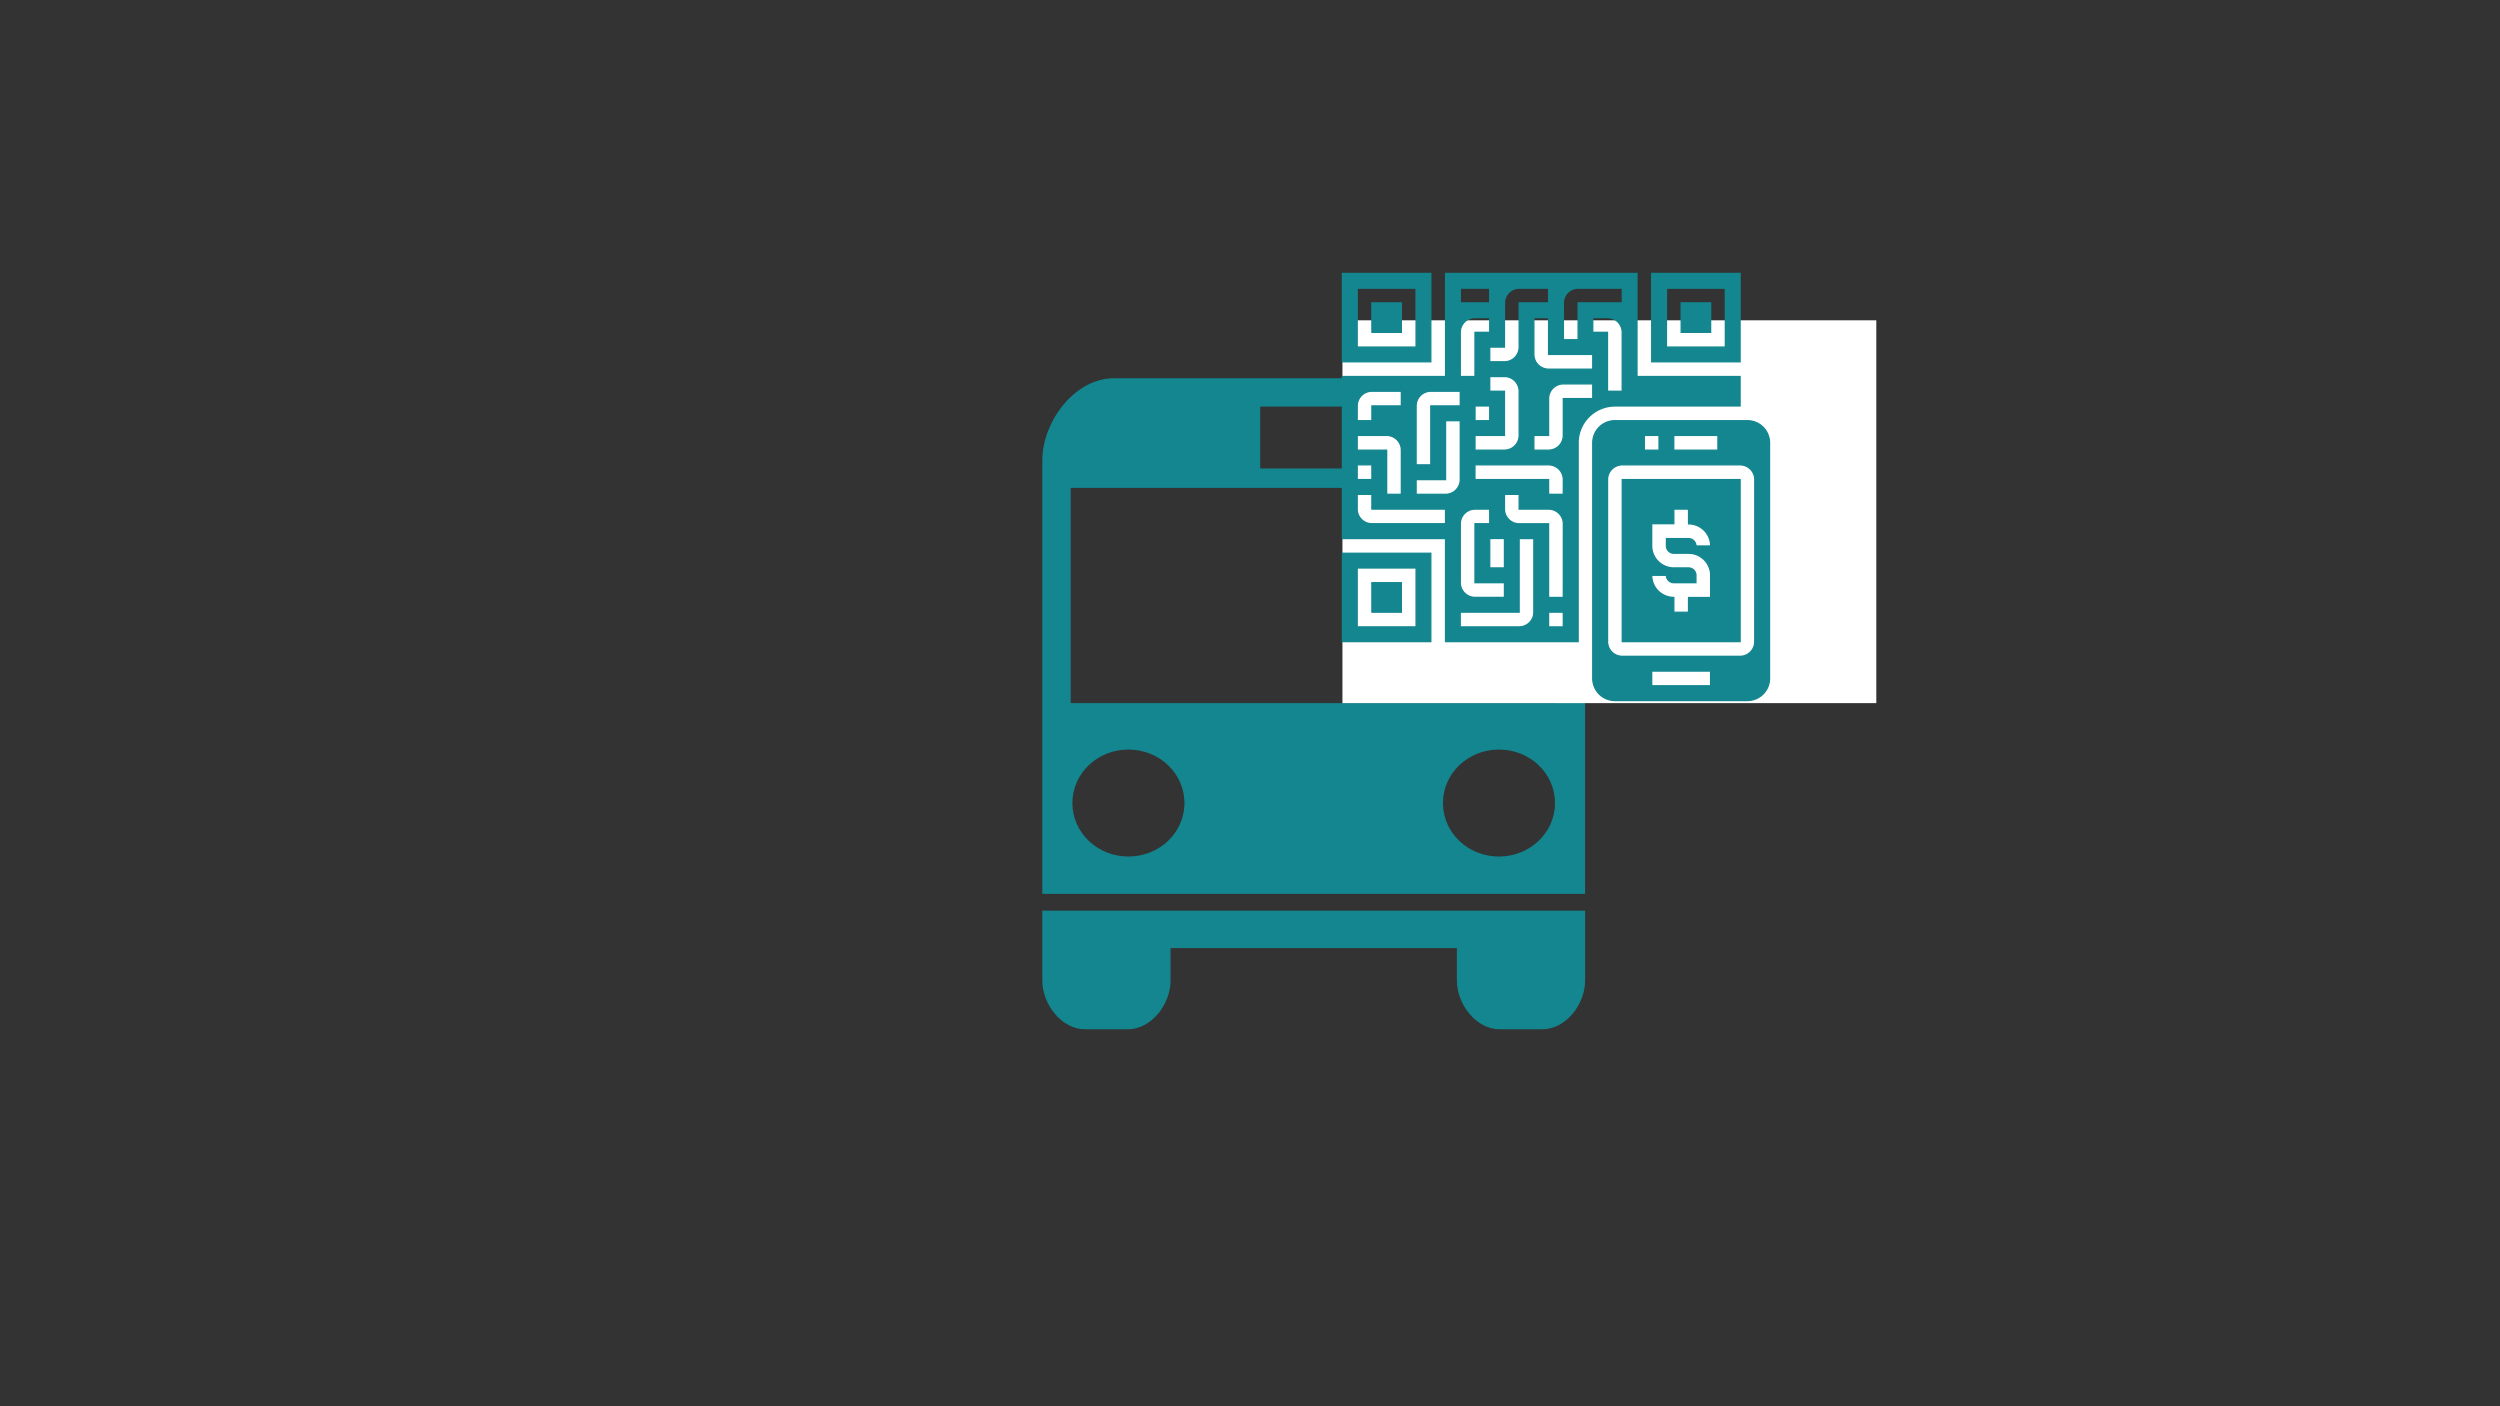 <svg id="Layer_1" data-name="Layer 1" xmlns="http://www.w3.org/2000/svg" viewBox="0 0 1920 1080"><rect x="0" y="0" width="1920" height="1080" fill="#333333" stroke="none"/><defs><style>.cls-1{fill:#138690;stroke:#138690;stroke-miterlimit:10;}.cls-2{fill:#fff;}</style></defs><title>logo</title><path class="cls-1" d="M801,699.9V753c0,18,14.46,37,32.49,37H866c18,0,32.49-19,32.49-37V727.63h220.91V753c0,18,14.46,37,32.49,37h32.49c18,0,32.49-19,32.49-37V699.9Zm350.21-124.74c24.18,0,43.53,18.62,43.53,41.58s-19.36,41.58-43.53,41.58-43.53-18.62-43.53-41.58,19.36-41.58,43.53-41.58Zm-284.59,0c24.18,0,43.53,18.62,43.53,41.58s-19.36,41.58-43.53,41.58-43.53-18.62-43.53-41.58,19.36-41.58,43.53-41.58Zm-44.83-201H1196V540.5H821.79V374.17Zm145.54-62.37h83.17v48.51H967.33V311.79ZM855.58,291C825.27,291,801,324.58,801,353.37V686h415.83V353.37c0-28.8-24.26-62.37-54.58-62.37Z"/><rect class="cls-2" x="1031" y="246" width="410" height="294"/><path class="cls-1" d="M1291.14,232.62h22.62v22.62h-22.62Z"/><path class="cls-1" d="M1053.62,232.62h22.62v22.62h-22.62Z"/><path class="cls-1" d="M1031,492.76h67.86V424.9H1031Zm11.31-56.55h45.24v45.24h-45.24Z"/><path class="cls-1" d="M1336.38,311.79V289.17h-79.17V210h-147v79.17H1031V413.59h79.17v79.17H1212V340.07a28.31,28.31,0,0,1,28.28-28.28Zm-135.72-79.17A11.32,11.32,0,0,1,1212,221.31h33.93v11.31H1212V260.9h-11.31Zm-45.24,0a11.32,11.32,0,0,1,11.31-11.31h22.62v11.31h-22.62v33.93a11.32,11.32,0,0,1-11.31,11.31H1144.1V266.55h11.31Zm0,101.79V300.48H1144.1V289.17h11.31a11.32,11.32,0,0,1,11.31,11.31v33.93a11.32,11.32,0,0,1-11.31,11.31h-22.62V334.41Zm-22.62-11.31V311.79h11.31V323.1Zm-11.31-101.79h22.62v11.31h-22.62Zm0,33.93a11.32,11.32,0,0,1,11.31-11.31h11.31v11.31h-11.31v33.93h-11.31Zm22.62,147h-11.31v45.24h22.62v11.31h-22.62a11.32,11.32,0,0,1-11.31-11.31V402.28A11.32,11.32,0,0,1,1132.79,391h11.31Zm11.31,11.31v22.62H1144.1V413.59Zm-67.86-101.79a11.32,11.32,0,0,1,11.31-11.31h22.62v11.31h-22.62V357h-11.31Zm-45.24,0a11.32,11.32,0,0,1,11.31-11.31h22.62v11.31h-22.62V323.1h-11.31Zm0,22.62h22.62a11.32,11.32,0,0,1,11.31,11.31v33.93h-11.31V345.72h-22.62Zm0,22.62h11.31v11.31h-11.31Zm67.86,45.24h-56.55A11.32,11.32,0,0,1,1042.31,391V379.66h11.31V391h56.55Zm0-22.62h-22.62V368.34h22.62V323.1h11.31v45.24A11.32,11.32,0,0,1,1110.17,379.66ZM1178,470.14a11.32,11.32,0,0,1-11.31,11.31h-45.24V470.14h45.24V413.59H1178Zm22.62,11.31h-11.31V470.14h11.31Zm0-22.62h-11.31V402.28h-22.62A11.32,11.32,0,0,1,1155.41,391V379.66h11.31V391h22.62a11.32,11.32,0,0,1,11.31,11.31Zm0-79.17h-11.31V368.34h-56.55V357h56.55a11.32,11.32,0,0,1,11.31,11.31Zm22.62-73.52h-22.62v28.28a11.32,11.32,0,0,1-11.31,11.31H1178V334.41h11.31V306.14a11.32,11.32,0,0,1,11.31-11.31h22.62Zm0-22.62h-33.93A11.32,11.32,0,0,1,1178,272.21V243.93h11.31v28.28h33.93Zm0-28.28V243.93h11.31a11.32,11.32,0,0,1,11.31,11.31v45.24h-11.31V255.24Z"/><path class="cls-1" d="M1098.86,210H1031v67.86h67.86Zm-11.31,56.55h-45.24V221.31h45.24Z"/><path class="cls-1" d="M1053.62,447.52h22.62v22.62h-22.62Z"/><path class="cls-1" d="M1336.38,210h-67.86v67.86h67.86Zm-11.31,56.55h-45.24V221.31h45.24Z"/><path class="cls-1" d="M1342,323.1H1240.24a17,17,0,0,0-17,17V521a17,17,0,0,0,17,17H1342a17,17,0,0,0,17-17v-181A17,17,0,0,0,1342,323.1Zm-56.55,11.31h33.93v11.31h-33.93Zm-22.62,0h11.31v11.31h-11.31Zm50.9,192.28h-45.24V515.38h45.24Zm33.93-33.93a11.32,11.32,0,0,1-11.31,11.31H1245.9a11.32,11.32,0,0,1-11.31-11.31V368.34A11.32,11.32,0,0,1,1245.9,357h90.48a11.32,11.32,0,0,1,11.31,11.31Z"/><path class="cls-1" d="M1245.9,368.34V492.76h90.49V368.34Zm39.59,56.55h11.31a17,17,0,0,1,17,17v17h-17v11.31h-11.31V458.83a17,17,0,0,1-17-17h11.31a5.66,5.66,0,0,0,5.66,5.66h17v-5.66a5.66,5.66,0,0,0-5.66-5.66h-11.31a17,17,0,0,1-17-17v-17h17V391h11.31v11.31a17,17,0,0,1,17,17h-11.31a5.66,5.66,0,0,0-5.66-5.66h-17v5.66A5.66,5.66,0,0,0,1285.48,424.9Z"/></svg>